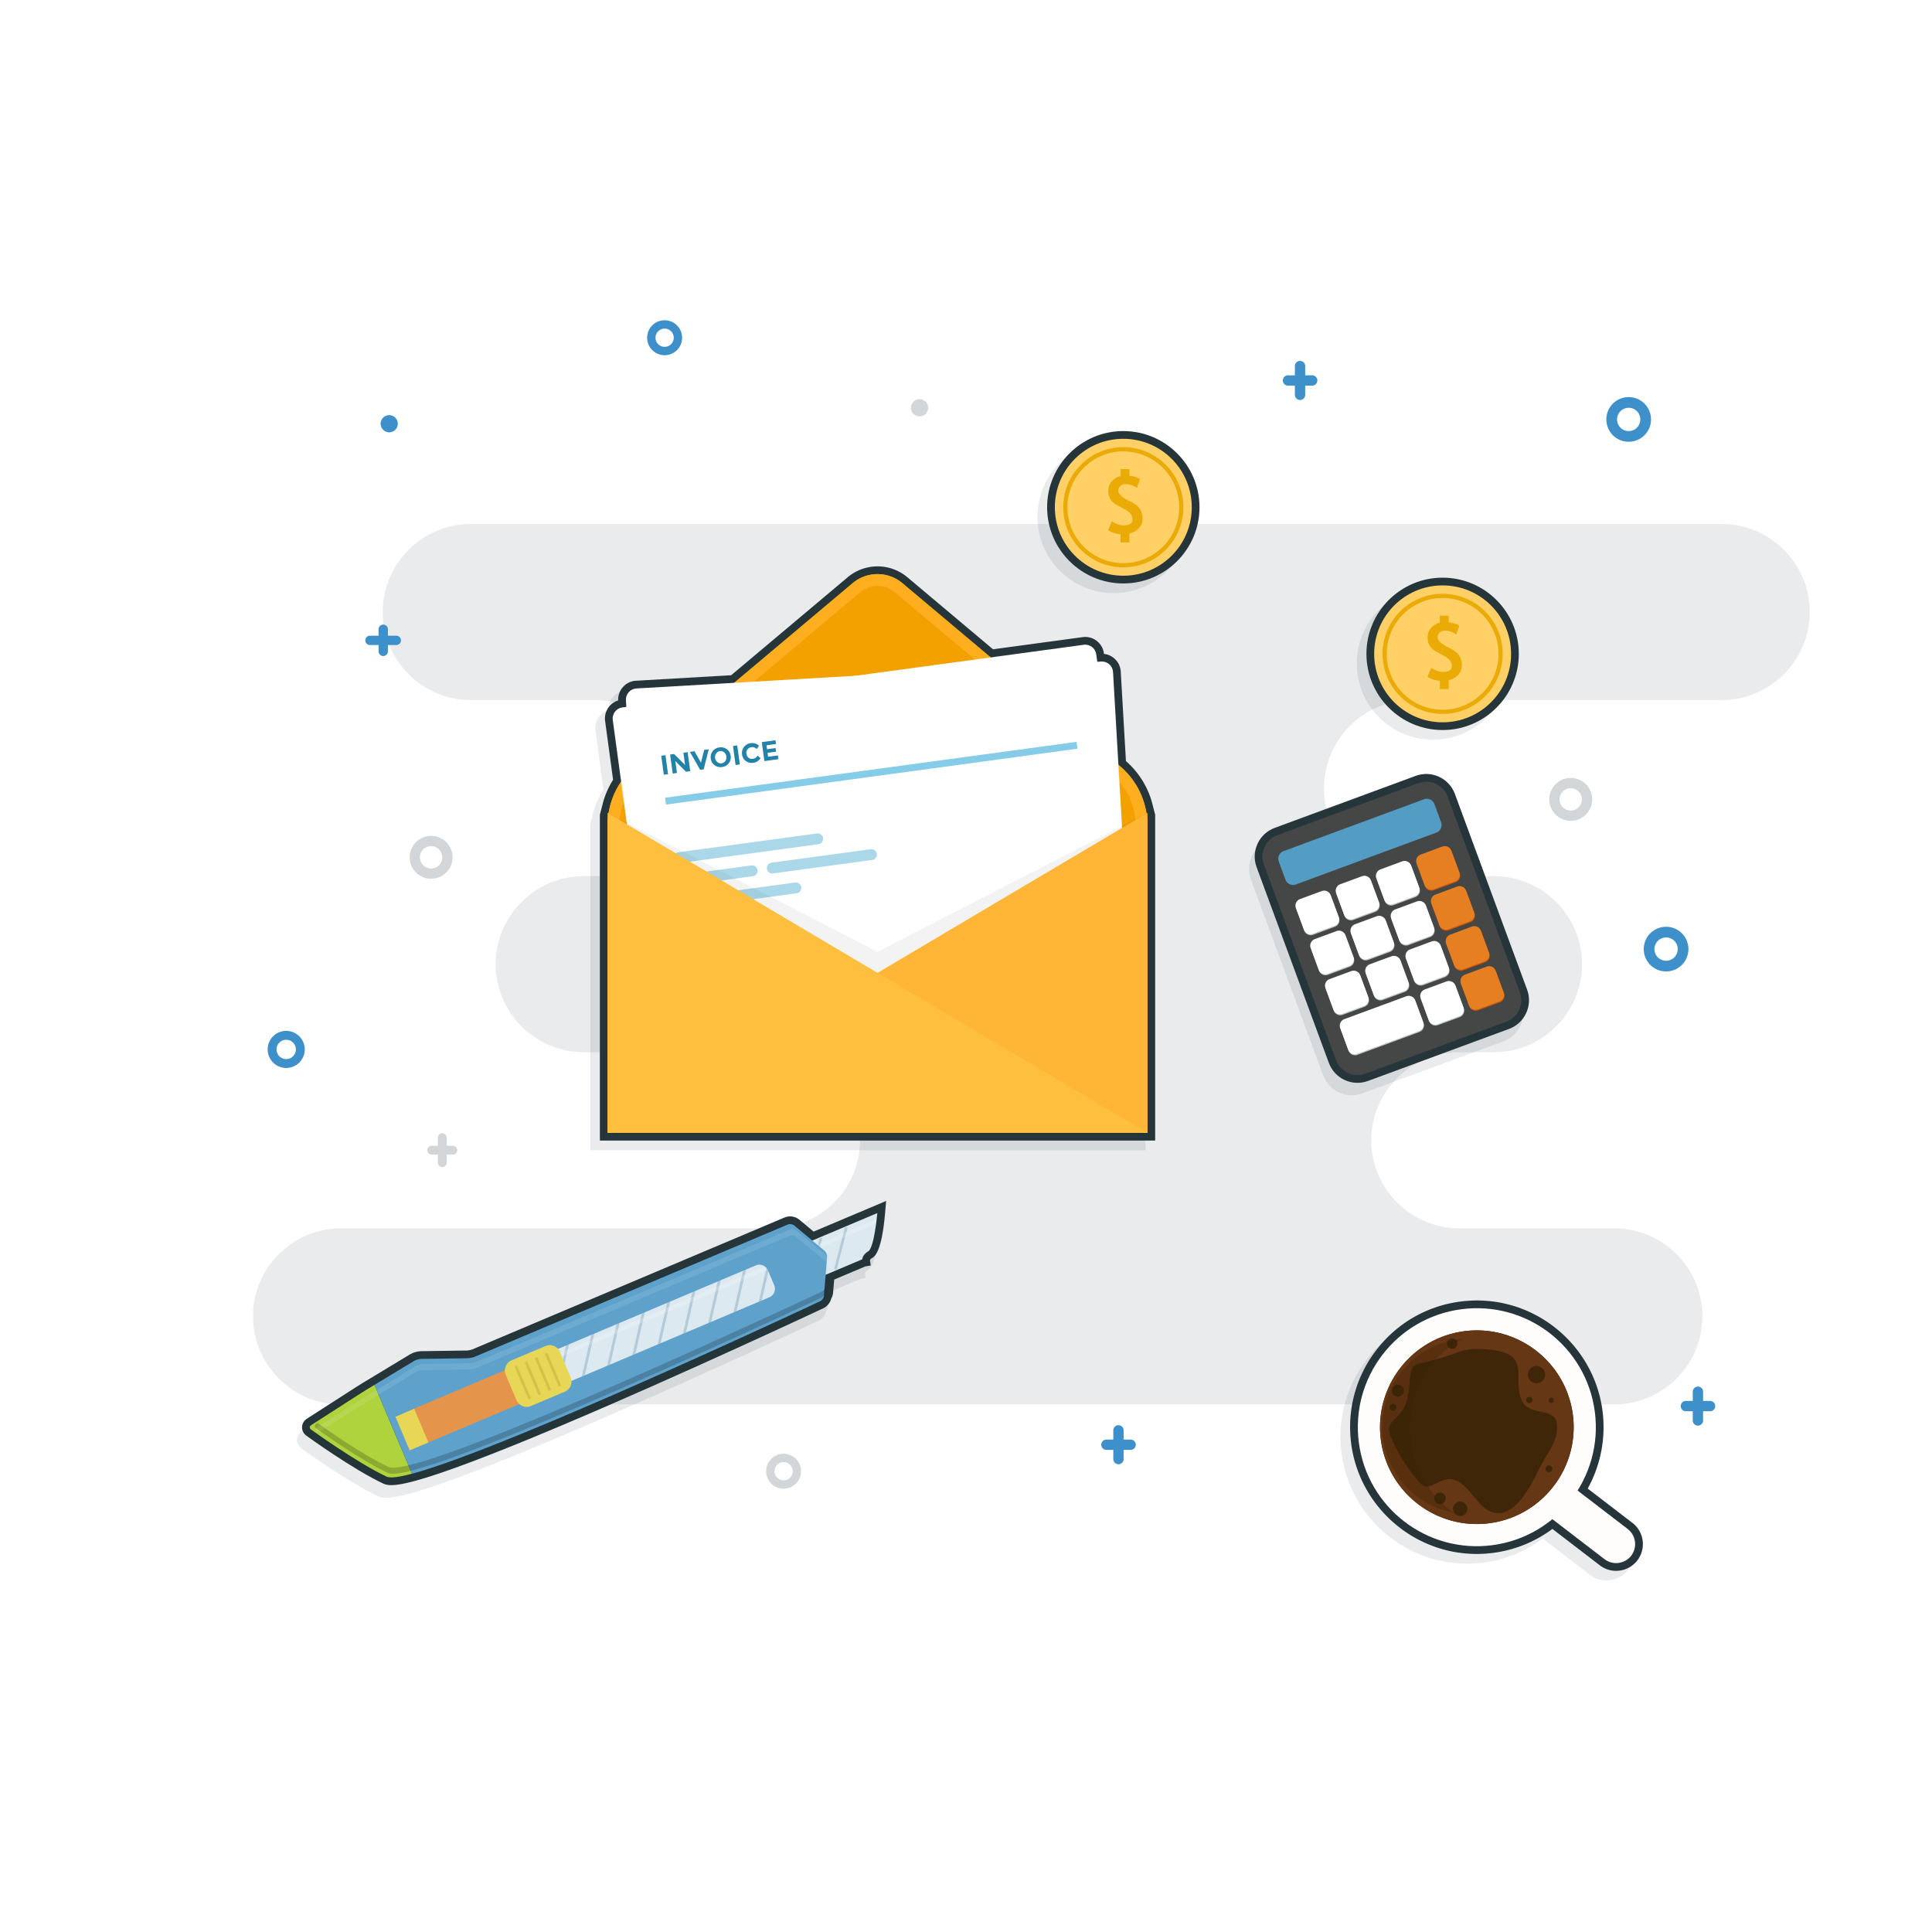 <svg xmlns="http://www.w3.org/2000/svg" class="graphics graphics-1" viewBox="0 0 1333.333 1333.333" height="1333.333" width="1333.333"><defs><clipPath id="graphics_2_a" clipPathUnits="userSpaceOnUse"><path d="M0 1000h1000V0H0z"/></clipPath><clipPath id="graphics_2_b" clipPathUnits="userSpaceOnUse"><path d="M130.961 728.973h805.994V273.152H130.961z"/></clipPath><clipPath id="graphics_2_c" clipPathUnits="userSpaceOnUse"><path d="M0 1000h1000V0H0z"/></clipPath><clipPath id="graphics_2_d" clipPathUnits="userSpaceOnUse"><path d="M802.1 597.49h22.205v-22.207H802.1z"/></clipPath><clipPath id="graphics_2_e" clipPathUnits="userSpaceOnUse"><path d="M212.1 567.49h22.206v-22.207H212.1z"/></clipPath><clipPath id="graphics_2_f" clipPathUnits="userSpaceOnUse"><path d="M471.651 793.566h8.881v-8.881h-8.881z"/></clipPath><clipPath id="graphics_2_g" clipPathUnits="userSpaceOnUse"><path d="M809.144 257.055h16.963v-16.962h-16.963z"/></clipPath><clipPath id="graphics_2_h" clipPathUnits="userSpaceOnUse"><path d="M221.253 413.505h15.478v-17.503h-15.478z"/></clipPath><clipPath id="graphics_2_i" clipPathUnits="userSpaceOnUse"><path d="M396.646 247.608h18.088v-18.089h-18.088z"/></clipPath><clipPath id="graphics_2_j" clipPathUnits="userSpaceOnUse"><path d="M0 1000h1000V0H0z"/></clipPath><clipPath id="graphics_2_k" clipPathUnits="userSpaceOnUse"><path d="M693.987 321.954h151.569V181.99H693.987z"/></clipPath><clipPath id="graphics_2_l" clipPathUnits="userSpaceOnUse"><path d="M715.677 307.066h41.331v-89.999h-41.331z"/></clipPath><clipPath id="graphics_2_m" clipPathUnits="userSpaceOnUse"><path d="M305.574 702.027h287.488V404.754H305.574z"/></clipPath><clipPath id="graphics_2_n" clipPathUnits="userSpaceOnUse"><path d="M646.663 593.109h142.016V433.204H646.663z"/></clipPath><clipPath id="graphics_2_o" clipPathUnits="userSpaceOnUse"><path d="M314.574 579.412h279.489v-82.829H314.574z"/></clipPath><clipPath id="graphics_2_p" clipPathUnits="userSpaceOnUse"><path d="M153.713 371.929h302.402V224.791H153.713z"/></clipPath><clipPath id="graphics_2_q" clipPathUnits="userSpaceOnUse"><path d="M288.709 369.095H453.89v-71.772H288.709z"/></clipPath><clipPath id="graphics_2_r" clipPathUnits="userSpaceOnUse"><path d="M162.926 351.686H428.98V237.215H162.926z"/></clipPath><clipPath id="graphics_2_s" clipPathUnits="userSpaceOnUse"><path d="M163.446 363.871h265.891V258.576H163.446z"/></clipPath><clipPath id="graphics_2_t" clipPathUnits="userSpaceOnUse"><path d="M537.121 772.072h78.888v-78.887h-78.888z"/></clipPath><clipPath id="graphics_2_u" clipPathUnits="userSpaceOnUse"><path d="M702.44 696.174h78.887v-78.888H702.44z"/></clipPath></defs><path d="M0 1333.333h1333.333V0H0z" fill="#fff"/><g clip-path="url(#graphics_2_a)" transform="matrix(1.333 0 0 -1.333 0 1333.333)"><g clip-path="url(#graphics_2_b)" opacity=".1"><path d="M891.373 728.973H243.73c-25.07 0-45.582-20.512-45.582-45.582s20.512-45.582 45.582-45.582h64.64c25.071 0 45.582-20.512 45.582-45.582s-20.511-45.582-45.582-45.582h-6.172c-25.071 0-45.582-20.512-45.582-45.582s20.511-45.583 45.582-45.583h97.487c25.07 0 45.582-20.512 45.582-45.582 0-25.069-20.511-45.58-45.58-45.582H176.543c-25.07 0-45.582-20.512-45.582-45.582s20.512-45.582 45.582-45.582h659.264c25.07 0 45.582 20.512 45.582 45.582s-20.512 45.582-45.582 45.582h-80.313c-25.069.002-45.579 20.513-45.579 45.582 0 25.07 20.512 45.582 45.582 45.582h17.982c25.07 0 45.582 20.512 45.582 45.582v.001c0 25.07-20.512 45.582-45.582 45.582h-42.433c-25.07 0-45.582 20.512-45.582 45.582s20.512 45.582 45.582 45.582h160.327c25.07 0 45.582 20.512 45.582 45.582s-20.512 45.582-45.582 45.582" fill="#20313f"/></g></g><g clip-path="url(#graphics_2_c)" transform="matrix(1.333 0 0 -1.333 0 1333.333)"><path d="M148.177 461.94a5.01 5.01 0 0 1-5.005-5.005 5.01 5.01 0 0 1 5.005-5.005 5.01 5.01 0 0 1 5.004 5.005 5.01 5.01 0 0 1-5.004 5.005m0-14.603c-5.292 0-9.598 4.306-9.598 9.598 0 5.292 4.306 9.598 9.598 9.598 5.292 0 9.597-4.306 9.597-9.598 0-5.292-4.305-9.598-9.597-9.598" fill="#3d90c9"/><g clip-path="url(#graphics_2_d)" opacity=".2"><path d="M813.203 592.176a5.796 5.796 0 0 1-5.79-5.79 5.796 5.796 0 0 1 5.79-5.789 5.795 5.795 0 0 1 5.788 5.79 5.796 5.796 0 0 1-5.788 5.79m0-16.894c-6.122 0-11.103 4.982-11.103 11.103 0 6.122 4.981 11.104 11.103 11.104s11.102-4.982 11.102-11.104c0-6.12-4.98-11.103-11.102-11.103" fill="#20313f"/></g><g clip-path="url(#graphics_2_e)" opacity=".2"><path d="M223.203 562.176a5.796 5.796 0 0 1-5.79-5.79 5.796 5.796 0 0 1 5.79-5.789 5.795 5.795 0 0 1 5.788 5.79 5.796 5.796 0 0 1-5.788 5.79m0-16.894c-6.122 0-11.103 4.982-11.103 11.103 0 6.122 4.981 11.104 11.103 11.104s11.102-4.982 11.102-11.104c0-6.12-4.98-11.103-11.102-11.103" fill="#20313f"/></g><path d="M847.482 787.362a6.037 6.037 0 0 1-8.528 0 6.037 6.037 0 0 1 0-8.528 6.037 6.037 0 0 1 8.527 0 6.037 6.037 0 0 1 0 8.528m-12.44-12.441c-4.508 4.509-4.508 11.846 0 16.354 4.509 4.509 11.846 4.509 16.354 0 4.509-4.508 4.508-11.845-.001-16.353-4.508-4.508-11.844-4.51-16.353-.001M866.845 513.137a6.037 6.037 0 0 1-8.528 0 6.037 6.037 0 0 1 0-8.528 6.037 6.037 0 0 1 8.527.001 6.037 6.037 0 0 1 0 8.527m-12.44-12.44c-4.508 4.508-4.508 11.845 0 16.353 4.509 4.51 11.846 4.51 16.354 0 4.509-4.508 4.508-11.845-.001-16.353-4.508-4.508-11.844-4.509-16.353 0M205.225 671.134h-4.39v3.324a2.417 2.417 0 1 1-4.836 0v-3.324h-4.392a2.418 2.418 0 1 1 0-4.835H196v-3.324a2.418 2.418 0 0 1 4.835 0v3.324h4.391a2.418 2.418 0 0 1 0 4.835M344.101 830.111a4.724 4.724 0 0 1-4.719-4.719 4.724 4.724 0 0 1 4.719-4.718 4.723 4.723 0 0 1 4.717 4.718 4.723 4.723 0 0 1-4.717 4.72m0-13.769c-4.989 0-9.049 4.06-9.049 9.05 0 4.99 4.06 9.05 9.049 9.05s9.048-4.06 9.048-9.05c0-4.99-4.059-9.05-9.048-9.05M205.95 780.875a4.44 4.44 0 1 0-8.881 0 4.44 4.44 0 0 0 8.88 0" fill="#3d90c9"/><g clip-path="url(#graphics_2_f)" opacity=".2"><path d="M480.532 789.125a4.44 4.44 0 1 0-8.88.001 4.44 4.44 0 0 0 8.88 0" fill="#20313f"/></g><path d="M881.734 264.755v4.848h3.67a2.669 2.669 0 0 1 0 5.337h-3.67v4.849a2.67 2.67 0 0 1-5.338 0v-4.85h-3.67a2.67 2.67 0 0 1 0-5.336h3.67v-4.848a2.67 2.67 0 0 1 5.338 0M581.734 244.755v4.848h3.67a2.669 2.669 0 0 1 0 5.337h-3.67v4.849a2.67 2.67 0 0 1-5.338 0v-4.85h-3.67a2.67 2.67 0 0 1 0-5.336h3.67v-4.848a2.67 2.67 0 0 1 5.338 0" fill="#3d90c9"/><g clip-path="url(#graphics_2_g)" opacity=".2"><path d="M822.048 248.574a4.428 4.428 0 0 1-4.423 4.423 4.428 4.428 0 0 1-4.422-4.423 4.427 4.427 0 0 1 4.422-4.422 4.428 4.428 0 0 1 4.423 4.422m-12.904 0c0 4.676 3.805 8.482 8.481 8.482 4.677 0 8.482-3.806 8.482-8.482 0-4.676-3.805-8.481-8.482-8.481-4.676 0-8.48 3.805-8.48 8.48" fill="#20313f"/></g><g><g clip-path="url(#graphics_2_h)" opacity=".2"><path d="M226.699 411.212v-4.165h-3.153a2.293 2.293 0 0 1 0-4.586h3.153v-4.166a2.293 2.293 0 0 1 4.586 0v4.166h3.153a2.293 2.293 0 0 1 0 4.586h-3.153v4.165a2.293 2.293 0 0 1-4.586 0" fill="#20313f"/></g></g><g><g clip-path="url(#graphics_2_i)" opacity=".2"><path d="M402.353 235.227a4.723 4.723 0 0 1 6.673 0 4.723 4.723 0 0 1 0 6.673 4.723 4.723 0 0 1-6.672 0 4.723 4.723 0 0 1 0-6.673m9.734 9.735c3.528-3.528 3.528-9.269 0-12.797-3.528-3.528-9.269-3.528-12.797 0-3.528 3.528-3.527 9.268.001 12.796 3.527 3.528 9.268 3.53 12.796.001" fill="#20313f"/></g></g><g><path d="M675.734 795.755v4.848h3.67a2.669 2.669 0 0 1 0 5.337h-3.67v4.849a2.67 2.67 0 0 1-5.338 0v-4.85h-3.67a2.67 2.67 0 0 1 0-5.336h3.67v-4.848a2.67 2.67 0 0 1 5.338 0" fill="#3d90c9"/></g></g><g clip-path="url(#graphics_2_j)" transform="matrix(1.333 0 0 -1.333 0 1333.333)"><g clip-path="url(#graphics_2_k)" opacity=".1"><path d="M831.69 181.99c-3.073 0-5.983.985-8.415 2.852l-24.552 18.838a65.432 65.432 0 0 0-30.557-12.38 66.472 66.472 0 0 0-8.641-.57c-32.754 0-60.684 24.528-64.966 57.05-2.287 17.374 2.328 34.599 12.996 48.5 10.668 13.903 26.11 22.819 43.484 25.106a66.45 66.45 0 0 0 8.64.569c32.755 0 60.685-24.526 64.967-57.048a65.725 65.725 0 0 0-7.644-40.33l23.139-17.755c6.06-4.65 7.207-13.363 2.558-19.424-2.638-3.436-6.651-5.408-11.008-5.408z" fill="#20313f"/></g><path d="M836.69 186.99c-3.073 0-5.983.985-8.415 2.852l-24.552 18.838a65.432 65.432 0 0 0-30.557-12.38 66.472 66.472 0 0 0-8.641-.57c-32.754 0-60.684 24.528-64.966 57.05-2.287 17.374 2.328 34.599 12.996 48.5 10.668 13.903 26.11 22.819 43.484 25.106a66.45 66.45 0 0 0 8.64.569c32.755 0 60.685-24.526 64.967-57.048a65.725 65.725 0 0 0-7.644-40.33l23.139-17.755c6.06-4.65 7.207-13.363 2.558-19.424-2.638-3.436-6.651-5.408-11.008-5.408z" fill="#25353a"/><path d="M825.68 269.384c4.44-33.732-19.304-64.678-53.036-69.118-33.733-4.441-64.678 19.304-69.12 53.036-4.44 33.732 19.305 64.677 53.038 69.118 33.732 4.44 64.677-19.304 69.118-53.036" fill="#fffdfc"/><path d="M830.71 193.015l-26.981 20.704c-4.3 3.298-5.117 9.515-1.818 13.814 3.298 4.299 9.515 5.117 13.814 1.818l26.98-20.703c4.3-3.3 5.119-9.515 1.82-13.814-3.3-4.3-9.515-5.118-13.814-1.82" fill="#fffdfc"/><path d="M771.146 211.64c-27.406-3.608-52.638 15.753-56.246 43.16-3.608 27.405 15.753 52.637 43.159 56.245 27.406 3.608 52.638-15.753 56.246-43.159 3.608-27.406-15.753-52.638-43.16-56.246" fill="#3f2608"/><path d="M797.3 240.533c-4.644-9.202-11.394-23.18-21.15-23.647-9.757-.466-13.007 11.787-21.388 16.411-8.38 4.623-13.893-6.329-19.057-1.282-5.165 5.047-13.37 17.5-16.03 25.438-2.66 7.94 5.953 7.597 8.704 17.777 2.751 10.18-.587 18.108 7.652 19.416 5.55.88 14.172 3.82 19.208 5.645a26.523 26.523 0 0 0 9.412 1.604c5.836-.083 14.813-.815 18.466-4.323 5.62-5.396.882-14.61 4.918-22.67 4.036-8.059 17.284-3.042 18.047-11.94.762-8.9-4.138-13.227-8.782-22.429m4.891-2.526a1.8 1.8 0 1 0-.47 3.569 1.8 1.8 0 0 0 .47-3.569m-45.706-22.556a3.712 3.712 0 1 0-.97 7.36 3.712 3.712 0 0 0 .97-7.36m-10.568 6.096a3.004 3.004 0 1 0-.783 5.957 3.004 3.004 0 0 0 .783-5.957m-24.967 51.887a1.774 1.774 0 1 0 .464-3.518 1.774 1.774 0 0 0-.464 3.518m2.374 9.835a3.08 3.08 0 1 0 .804-6.106 3.08 3.08 0 0 0-.804 6.106m28.177 24.035a2.698 2.698 0 1 0 .704-5.352 2.699 2.699 0 1 0-.704 5.352m40.074-30.248a1.652 1.652 0 1 0 .43-3.276 1.652 1.652 0 0 0-.43 3.276m3.32 15.931a4.462 4.462 0 1 0 1.163-8.848 4.462 4.462 0 0 0-1.164 8.848m8.03-16.398a1.36 1.36 0 1 0 .356-2.696 1.36 1.36 0 0 0-.356 2.696m-44.866 34.456c-27.405-3.608-46.766-28.84-43.158-56.246 3.608-27.406 28.84-46.767 56.245-43.159 27.406 3.608 46.768 28.84 43.16 56.246-3.609 27.406-28.84 46.767-56.247 43.16" fill="#663714"/><g clip-path="url(#graphics_2_l)" opacity=".3"><path d="M734.35 282.07c4.804 10.991 12.903 19.533 22.658 24.996-15.957-1.499-30.663-11.38-37.523-27.078-10.05-22.994.482-49.878 23.476-59.927a45.435 45.435 0 0 1 9.702-2.995c-20.372 14.44-28.606 41.451-18.313 65.003" fill="#351d03"/></g><g clip-path="url(#graphics_2_m)" opacity=".1"><path d="M449.318 687.919a9.91 9.91 0 0 1-6.369-2.322l-45.858-38.57 40.436 2.343 52.722 7.158-34.562 29.069a9.91 9.91 0 0 1-6.369 2.322M305.573 404.754v168.68l1.8 6.933a44.52 44.52 0 0 0 5.04 11.168l-4.133 30.44c-.649 4.788 2.308 9.249 6.78 10.633a9.687 9.687 0 0 0 2.464 6.943 9.692 9.692 0 0 0 6.717 3.257l49.311 2.856 60.316 50.73a24.041 24.041 0 0 0 15.45 5.633c5.644 0 11.13-2.001 15.45-5.633l44.352-37.303 46.421 6.302c.433.059.875.089 1.311.089 4.86 0 9.017-3.63 9.67-8.444l.044-.33c4.675-.51 8.396-4.34 8.673-9.135l2.686-46.36a44.123 44.123 0 0 0 13.342-20.843l1.795-6.936v-168.68z" fill="#20313f"/></g><path d="M454.318 692.919a9.91 9.91 0 0 1-6.369-2.322l-45.858-38.57 40.436 2.343 52.722 7.158-34.562 29.069a9.91 9.91 0 0 1-6.369 2.322M310.573 409.754v168.68l1.8 6.933a44.52 44.52 0 0 0 5.04 11.168l-4.133 30.44c-.649 4.788 2.308 9.249 6.78 10.633a9.687 9.687 0 0 0 2.464 6.943 9.692 9.692 0 0 0 6.717 3.257l49.311 2.856 60.316 50.73a24.041 24.041 0 0 0 15.45 5.633c5.644 0 11.13-2.001 15.45-5.633l44.352-37.303 46.421 6.302c.433.059.875.089 1.311.089 4.86 0 9.017-3.63 9.67-8.444l.044-.33c4.675-.51 8.396-4.34 8.673-9.135l2.686-46.36a44.123 44.123 0 0 0 13.342-20.843l1.795-6.936v-168.68z" fill="#25353a"/><g clip-path="url(#graphics_2_n)" opacity=".1"><path d="M705.334 434.182c-8.173-3.017-17.277 1.18-20.295 9.354l-37.4 101.358c-3.005 8.14 1.164 17.234 9.293 20.272l73.076 26.965c8.173 3.016 17.277-1.18 20.294-9.353l37.401-101.359c3.005-8.14-1.164-17.234-9.29-20.27-.002-.002-73.079-26.967-73.079-26.967" fill="#20313f"/></g><path d="M441.443 698.333L328.88 603.66a40.15 40.15 0 0 1-14.306-30.726v-159.18h279.49v159.18a40.15 40.15 0 0 1-14.307 30.726l-112.564 94.672c-7.442 6.259-18.308 6.259-25.75 0" fill="#f2a100"/><path d="M587.955 419.863H320.682v153.072a33.964 33.964 0 0 0 12.13 26.05l112.563 94.673a13.916 13.916 0 0 0 8.944 3.262c3.267 0 6.443-1.16 8.943-3.261l112.563-94.673a33.964 33.964 0 0 0 12.13-26.051zm-8.198 183.798l-112.563 94.672c-7.443 6.259-18.308 6.259-25.751 0L328.88 603.66a40.15 40.15 0 0 1-14.306-30.726v-159.18h279.489v159.18a40.15 40.15 0 0 1-14.306 30.726" fill="#ffae1f"/><path d="M579.126 503.08l-240.693-13.944c-3.162-.183-5.898 2.253-6.08 5.415l-8.295 143.183c-.183 3.161 2.253 5.897 5.414 6.08l240.694 13.943c3.161.183 5.897-2.254 6.08-5.415l8.294-143.183c.184-3.16-2.253-5.897-5.414-6.08" fill="#fff"/><path d="M581.925 512.901L343.02 480.464c-3.138-.426-6.053 1.792-6.48 4.93l-19.295 142.12c-.426 3.137 1.792 6.052 4.93 6.478L561.08 666.43c3.137.426 6.053-1.793 6.479-4.93l19.296-142.12c.426-3.137-1.792-6.053-4.93-6.479" fill="#fff"/><path d="M557.842 612.62l-213.034-28.924-.482 3.55L557.36 616.17z" fill="#85cce8"/><path d="M342.337 608.972l2.193.298 1.335-9.828-2.195-.298zM353.823 610.532l2.193.298 1.335-9.828-2.194-.298-5.518 5.523.837-6.16-2.194-.297-1.334 9.828 2.052.279 5.682-5.672zM362.912 605.394l1.653 6.596 2.376.323-2.616-10.364-1.856-.252-5.285 9.29 2.376.324zM376.065 608.604c-.119.876-.502 1.586-1.148 2.128-.646.543-1.38.758-2.2.647-.82-.112-1.469-.515-1.948-1.21-.478-.695-.658-1.48-.539-2.357.12-.877.501-1.584 1.147-2.12.646-.539 1.38-.752 2.2-.64.82.111 1.47.512 1.948 1.202.48.69.66 1.474.54 2.35m1.236-3.512c-.862-1.105-2.019-1.756-3.472-1.954-1.453-.197-2.742.122-3.868.957-1.125.836-1.785 1.975-1.98 3.418-.197 1.444.135 2.718.997 3.823s2.02 1.757 3.473 1.954c1.452.197 2.741-.122 3.867-.957 1.125-.836 1.786-1.975 1.982-3.418.196-1.444-.137-2.718-.999-3.823M379.497 614.018l2.193.298 1.335-9.828-2.194-.298zM389.693 607.369c1.078.146 1.901.692 2.469 1.638l1.603-1.257c-.945-1.407-2.174-2.214-3.688-2.42-1.514-.205-2.825.104-3.935.927-1.109.823-1.762 1.963-1.96 3.42-.198 1.458.136 2.742 1.001 3.853.866 1.11 2.021 1.763 3.465 1.959 1.612.219 3.045-.212 4.299-1.292l-1.154-1.732c-.811.768-1.731 1.083-2.762.943-.825-.112-1.494-.477-2.007-1.096-.512-.62-.707-1.385-.583-2.3.124-.913.5-1.61 1.129-2.086a2.758 2.758 0 0 1 2.123-.557M401.487 617.003l.265-1.954-4.893-.665.275-2.024 4.401.597.254-1.87-4.4-.597.276-2.039 5.047.685.264-1.94-7.24-.983-1.335 9.828z" fill="#2282a8"/><path d="M423.714 563.171l-71.956-9.77a2.811 2.811 0 0 0-.757 5.57l71.957 9.77a2.81 2.81 0 0 0 .756-5.57M412.424 537.772l-57.484-7.805a2.81 2.81 0 0 0-.757 5.57l57.485 7.805a2.81 2.81 0 0 0 .756-5.57M389.785 546.631l-36.437-4.947a2.81 2.81 0 0 0-.756 5.57l36.437 4.947a2.81 2.81 0 0 0 .756-5.57M451.538 555.016l-51.322-6.968a2.81 2.81 0 1 0-.756 5.57l51.322 6.968a2.81 2.81 0 0 0 .756-5.57" fill="#aad8e8"/><path d="M594.063 579.412l-279.49-165.657h279.49z" fill="#ffb636"/><path d="M314.574 579.412l279.489-165.657h-279.49z" fill="#ffbf3e"/><g clip-path="url(#graphics_2_o)" opacity=".05"><path d="M594.063 579.412l-139.745-71.945-139.744 71.945 139.744-82.83z"/></g><path d="M708.268 440.616c-8.173-3.017-17.277 1.18-20.295 9.354l-37.401 101.358c-3.004 8.14 1.165 17.234 9.294 20.272l73.076 26.965c8.173 3.016 17.277-1.18 20.294-9.354l37.4-101.358c3.006-8.14-1.163-17.234-9.29-20.27-.001-.002-73.078-26.967-73.078-26.967" fill="#25353a"/><path d="M779.898 471.311l-73.015-26.943c-6.09-2.247-12.911.897-15.158 6.987l-37.4 101.358c-2.247 6.09.896 12.91 6.986 15.157l73.015 26.943c6.09 2.247 12.91-.897 15.157-6.987l37.4-101.358c2.248-6.089-.895-12.91-6.985-15.157" fill="#454747"/><path d="M743.616 569.174l-72.715-26.832a4.203 4.203 0 0 0-5.382 2.481l-3.47 9.404a4.202 4.202 0 0 0 2.481 5.382l72.715 26.832a4.203 4.203 0 0 0 5.382-2.481l3.47-9.404a4.203 4.203 0 0 0-2.48-5.382" fill="#539cc4"/><path d="M691.141 520.439l-11.279-4.162a3.586 3.586 0 0 0-4.59 2.116l-4.163 11.279a3.585 3.585 0 0 0 2.116 4.59l11.28 4.163a3.584 3.584 0 0 0 4.59-2.116l4.162-11.28a3.585 3.585 0 0 0-2.116-4.59M711.968 528.124l-11.28-4.162a3.586 3.586 0 0 0-4.59 2.116l-4.162 11.279a3.585 3.585 0 0 0 2.116 4.59l11.279 4.162a3.584 3.584 0 0 0 4.59-2.116l4.163-11.279a3.585 3.585 0 0 0-2.116-4.59M732.794 535.808l-11.28-4.162a3.585 3.585 0 0 0-4.59 2.116l-4.162 11.28a3.585 3.585 0 0 0 2.116 4.59l11.279 4.162a3.585 3.585 0 0 0 4.59-2.116l4.163-11.279a3.585 3.585 0 0 0-2.116-4.59" fill="#bdc3c7"/><path d="M753.62 543.493l-11.28-4.162a3.586 3.586 0 0 0-4.59 2.116l-4.162 11.28a3.585 3.585 0 0 0 2.116 4.59l11.279 4.162a3.584 3.584 0 0 0 4.59-2.116l4.163-11.279a3.585 3.585 0 0 0-2.116-4.59" fill="#d35400"/><path d="M698.787 499.719l-11.279-4.162a3.586 3.586 0 0 0-4.59 2.116l-4.163 11.279a3.585 3.585 0 0 0 2.116 4.59l11.28 4.163a3.584 3.584 0 0 0 4.59-2.116l4.162-11.28a3.585 3.585 0 0 0-2.116-4.59M719.613 507.403l-11.279-4.162a3.586 3.586 0 0 0-4.59 2.116l-4.163 11.28a3.585 3.585 0 0 0 2.116 4.59l11.28 4.162a3.584 3.584 0 0 0 4.59-2.116l4.162-11.279a3.585 3.585 0 0 0-2.116-4.59M740.44 515.088l-11.28-4.162a3.586 3.586 0 0 0-4.59 2.116l-4.163 11.28a3.585 3.585 0 0 0 2.116 4.59l11.28 4.162a3.584 3.584 0 0 0 4.59-2.116l4.162-11.279a3.585 3.585 0 0 0-2.116-4.59" fill="#bdc3c7"/><path d="M761.265 522.773l-11.279-4.162a3.585 3.585 0 0 0-4.59 2.116l-4.162 11.28a3.585 3.585 0 0 0 2.115 4.59l11.28 4.162a3.585 3.585 0 0 0 4.59-2.116l4.162-11.279a3.585 3.585 0 0 0-2.116-4.59" fill="#d35400"/><path d="M706.433 478.999l-11.28-4.162a3.586 3.586 0 0 0-4.59 2.116l-4.162 11.279a3.585 3.585 0 0 0 2.116 4.59l11.279 4.163a3.584 3.584 0 0 0 4.59-2.116l4.163-11.28a3.585 3.585 0 0 0-2.116-4.59M727.259 486.683l-11.279-4.162a3.586 3.586 0 0 0-4.591 2.116l-4.162 11.28a3.585 3.585 0 0 0 2.116 4.59l11.279 4.162a3.584 3.584 0 0 0 4.591-2.116l4.162-11.279a3.585 3.585 0 0 0-2.116-4.59M748.085 494.368l-11.279-4.162a3.586 3.586 0 0 0-4.59 2.116l-4.163 11.28a3.585 3.585 0 0 0 2.116 4.59l11.28 4.162a3.584 3.584 0 0 0 4.59-2.116l4.162-11.279a3.585 3.585 0 0 0-2.116-4.59" fill="#bdc3c7"/><path d="M768.911 502.053l-11.279-4.162a3.586 3.586 0 0 0-4.59 2.116l-4.163 11.279a3.585 3.585 0 0 0 2.116 4.591l11.28 4.162a3.584 3.584 0 0 0 4.59-2.116l4.162-11.279a3.585 3.585 0 0 0-2.116-4.591" fill="#d35400"/><path d="M755.73 473.648l-11.278-4.162a3.586 3.586 0 0 0-4.591 2.116l-4.162 11.28a3.585 3.585 0 0 0 2.116 4.59l11.279 4.162a3.584 3.584 0 0 0 4.59-2.116l4.163-11.279a3.585 3.585 0 0 0-2.116-4.59" fill="#bdc3c7"/><path d="M776.557 481.333l-11.28-4.162a3.586 3.586 0 0 0-4.59 2.116l-4.162 11.279a3.585 3.585 0 0 0 2.116 4.59l11.279 4.163a3.584 3.584 0 0 0 4.59-2.116l4.163-11.28a3.585 3.585 0 0 0-2.116-4.59" fill="#d35400"/><path d="M753.434 543.997l-11.279-4.162a3.585 3.585 0 0 0-4.591 2.116l-4.162 11.279a3.585 3.585 0 0 0 2.116 4.59l11.279 4.163a3.585 3.585 0 0 0 4.591-2.116l4.162-11.28a3.585 3.585 0 0 0-2.116-4.59M761.08 523.277l-11.28-4.162a3.585 3.585 0 0 0-4.59 2.116l-4.162 11.279a3.585 3.585 0 0 0 2.116 4.59l11.279 4.163a3.584 3.584 0 0 0 4.59-2.116l4.163-11.28a3.585 3.585 0 0 0-2.116-4.59M768.725 502.557l-11.279-4.162a3.586 3.586 0 0 0-4.59 2.116l-4.163 11.279a3.585 3.585 0 0 0 2.116 4.59l11.28 4.163a3.584 3.584 0 0 0 4.59-2.116l4.162-11.28a3.585 3.585 0 0 0-2.116-4.59M776.371 481.837l-11.279-4.162a3.586 3.586 0 0 0-4.591 2.116l-4.162 11.279a3.585 3.585 0 0 0 2.116 4.59l11.279 4.162a3.584 3.584 0 0 0 4.591-2.116l4.162-11.279a3.585 3.585 0 0 0-2.116-4.59" fill="#e67e22"/><path d="M728.268 483.95l-5.078-1.874-6.201-2.289-9.547-3.523-3.89-1.435-7.39-2.727a3.585 3.585 0 0 1-2.115-4.59l4.162-11.28a3.586 3.586 0 0 1 4.59-2.116l7.39 2.727 3.89 1.435 9.547 3.523 6.2 2.288 5.079 1.874a3.585 3.585 0 0 1 2.116 4.591l-4.162 11.28a3.585 3.585 0 0 1-4.591 2.116" fill="#bdc3c7"/><path d="M690.956 520.942l-11.28-4.162a3.586 3.586 0 0 0-4.59 2.116l-4.162 11.28a3.585 3.585 0 0 0 2.116 4.59l11.279 4.162a3.584 3.584 0 0 0 4.59-2.116l4.163-11.279a3.585 3.585 0 0 0-2.116-4.59M711.782 528.627l-11.28-4.162a3.586 3.586 0 0 0-4.59 2.116l-4.162 11.28a3.585 3.585 0 0 0 2.116 4.59l11.279 4.162a3.584 3.584 0 0 0 4.59-2.116l4.163-11.279a3.585 3.585 0 0 0-2.116-4.59M732.608 536.312l-11.28-4.162a3.586 3.586 0 0 0-4.59 2.116l-4.162 11.279a3.585 3.585 0 0 0 2.116 4.591l11.279 4.162a3.584 3.584 0 0 0 4.59-2.116l4.163-11.279a3.585 3.585 0 0 0-2.116-4.591M698.601 500.222l-11.279-4.162a3.586 3.586 0 0 0-4.59 2.116l-4.163 11.28a3.585 3.585 0 0 0 2.116 4.59l11.28 4.162a3.584 3.584 0 0 0 4.59-2.116l4.162-11.279a3.585 3.585 0 0 0-2.116-4.59M719.428 507.907l-11.28-4.162a3.586 3.586 0 0 0-4.59 2.116l-4.162 11.28a3.585 3.585 0 0 0 2.116 4.59l11.279 4.162a3.584 3.584 0 0 0 4.59-2.116l4.162-11.279a3.585 3.585 0 0 0-2.116-4.59M740.254 515.592l-11.28-4.162a3.586 3.586 0 0 0-4.59 2.116l-4.162 11.279a3.585 3.585 0 0 0 2.116 4.59l11.279 4.163a3.584 3.584 0 0 0 4.59-2.116l4.162-11.28a3.585 3.585 0 0 0-2.116-4.59M706.247 479.502l-11.279-4.162a3.586 3.586 0 0 0-4.591 2.116l-4.162 11.28a3.585 3.585 0 0 0 2.116 4.59l11.279 4.162a3.584 3.584 0 0 0 4.591-2.116l4.162-11.279a3.585 3.585 0 0 0-2.116-4.59M727.073 487.187l-11.279-4.162a3.586 3.586 0 0 0-4.59 2.116l-4.163 11.279a3.585 3.585 0 0 0 2.116 4.591l11.28 4.162a3.584 3.584 0 0 0 4.59-2.116l4.162-11.279a3.585 3.585 0 0 0-2.116-4.591M747.9 494.872l-11.28-4.162a3.586 3.586 0 0 0-4.59 2.116l-4.163 11.279a3.585 3.585 0 0 0 2.116 4.59l11.28 4.163a3.584 3.584 0 0 0 4.59-2.116l4.162-11.28a3.585 3.585 0 0 0-2.116-4.59M755.545 474.152l-11.28-4.162a3.586 3.586 0 0 0-4.59 2.116l-4.162 11.279a3.585 3.585 0 0 0 2.116 4.59l11.279 4.163a3.584 3.584 0 0 0 4.59-2.116l4.163-11.28a3.585 3.585 0 0 0-2.116-4.59M728.082 484.453l-5.078-1.874-6.201-2.288-9.547-3.523-3.89-1.435-7.39-2.727a3.585 3.585 0 0 1-2.115-4.59l4.162-11.28a3.586 3.586 0 0 1 4.59-2.116l7.39 2.727 3.89 1.435 9.547 3.523 6.2 2.288 5.079 1.874a3.585 3.585 0 0 1 2.116 4.591l-4.162 11.28a3.585 3.585 0 0 1-4.591 2.115" fill="#fff"/><path d="M291.142 262.403c-36.333-15.349-62.18-25.109-76.824-29.007-10.375-2.761-13.724-2.247-15.797-1.281-15.549 7.249-38.857 24.081-39.842 24.794-1.512 1.094-2.352 2.734-2.304 4.497.05 1.764.978 3.356 2.55 4.366l25.623 16.47c.953.613 2.527 1.594 3.498 2.18l24.231 14.643c.372.225.792.436 1.25.629 1.452.614 3.127.992 4.48 1.012l23.986.349c.583.009 1.814.267 2.351.494l161.931 68.407c2.41 1.017 5.495.558 7.503-1.117l7.452-6.219 37.545 15.861-.575-6.615c-1.746-20.11-5.504-22.253-6.738-22.957-.683-.39-.94-.771-1.034-.968l.37-2.854-2.83-.502-16.085-6.794-.56-6.833c-.08-.995-.412-2.022-.95-2.971-.559-2.159-2.116-4.116-4.067-5.033-.725-.34-73.112-34.337-135.164-60.551" fill="#25353a"/><g clip-path="url(#graphics_2_p)" opacity=".1"><path d="M288.482 255.851c-36.333-15.349-62.18-25.109-76.824-29.007-10.375-2.76-13.724-2.247-15.797-1.28-15.549 7.248-38.857 24.08-39.842 24.793-1.512 1.094-2.352 2.734-2.304 4.497.049 1.764.978 3.356 2.549 4.366l25.624 16.47c.953.613 2.527 1.594 3.498 2.18l24.231 14.643c.372.225.793.436 1.249.63 1.453.613 3.128.991 4.48 1.011l23.987.35c.583.008 1.814.266 2.351.493l161.931 68.407c2.409 1.017 5.495.558 7.503-1.117l7.452-6.219 37.545 15.861-.575-6.615c-1.746-20.11-5.504-22.253-6.738-22.957-.683-.39-.941-.77-1.034-.968l.369-2.854-2.83-.502-16.084-6.794-.56-6.833c-.081-.995-.412-2.022-.951-2.97-.558-2.16-2.115-4.117-4.066-5.034-.725-.34-73.112-34.337-135.164-60.55" fill="#20313f"/></g><path d="M449.48 352.383c3.17 1.808 4.735 19.83 4.735 19.83l-27.107-11.453-9.536-4.028-136.697-57.747 7.4-17.518 136.363 57.605 9.87 4.17 11.903 5.028s.102 2.42 3.07 4.113" fill="#dce9f1"/><path d="M438.139 364.768l-5.664-21.733M425.05 359.24l-5.663-21.733" fill="none" stroke="#b4ccd8" stroke-width="1.375" stroke-miterlimit="10"/><path d="M411.73 354.264l-5.198-22.84M398.641 348.735l-5.197-22.84M385.554 343.206l-5.197-22.84M372.466 337.677l-5.197-22.84M359.378 332.149l-5.197-22.84M346.29 326.62l-5.197-22.84M333.202 321.09l-5.197-22.84M320.115 315.562l-5.197-22.84M307.027 310.033l-5.197-22.84M293.939 304.504l-5.197-22.84" fill="none" stroke="#b4ccd8" stroke-width="1.421" stroke-miterlimit="10"/><g clip-path="url(#graphics_2_q)" opacity=".2"><path d="M453.58 366.617c.12.899.224 1.736.31 2.478l-165.181-69.78.84-1.991z" fill="#fff"/></g><path d="M193.857 283.26l-3.745-2.263c-.943-.57-2.473-1.524-3.401-2.12l-25.623-16.47c-.927-.596-.955-1.612-.063-2.259 0 0 23.805-17.237 39.187-24.408 1.86-.866 6.446-.244 13.077 1.521z" fill="#afd33d"/><path d="M293.417 284.291l-6.983 16.53 104.849 44.293a4.813 4.813 0 0 0 6.307-2.56l3.237-7.663a4.813 4.813 0 0 0-2.561-6.307zm131.186 42.282c.998.47 1.888 1.752 1.978 2.85l1.641 20.016c.09 1.098-.528 2.575-1.375 3.281l-15.631 13.047c-.846.706-2.369.933-3.384.504l-161.931-68.407c-1.015-.429-2.748-.793-3.85-.809l-23.986-.349c-1.102-.016-2.776-.495-3.719-1.065l-20.489-12.38 19.432-46c49.214 13.103 211.314 89.312 211.314 89.312" fill="#5ea2cc"/><g clip-path="url(#graphics_2_r)" opacity=".2"><path d="M425.36 328.435c.996.47 1.886 1.751 1.976 2.85l1.642 20.015c.01.121-.019.258-.026.386l-1.413-17.23c-.09-1.099-.98-2.382-1.977-2.85 0 0-162.1-76.21-211.315-89.313-6.63-1.766-11.217-2.388-13.076-1.52-13.938 6.497-32.994 20.073-36.787 22.79l-.744-.479c-.927-.596-.955-1.613-.063-2.259 0 0 22.008-16.052 37.391-23.223 1.86-.867 6.445-.245 13.076 1.521 49.214 13.103 211.315 89.312 211.315 89.312"/></g><g clip-path="url(#graphics_2_s)" opacity=".1"><path d="M187.614 273.09c.927.595 2.458 1.55 3.401 2.12l3.745 2.262 20.49 12.381c.942.57 2.615 1.05 3.717 1.065l23.987.35c1.102.015 2.834.38 3.85.808l161.93 68.407c1.016.43 2.54.202 3.385-.504l15.631-13.047c.753-.628 1.296-1.856 1.35-2.896l.228 2.785c.09 1.1-.529 2.575-1.375 3.282l-15.63 13.046c-.847.706-2.37.933-3.386.504l-161.93-68.406c-1.016-.429-2.748-.793-3.85-.809l-23.987-.349c-1.102-.016-2.775-.496-3.718-1.066l-20.489-12.38-3.745-2.264c-.943-.57-2.474-1.524-3.4-2.12l-23.657-14.99c-.928-.597-.956-1.613-.063-2.259 0 0 .21-.153.603-.434z" fill="#fff"/></g><path d="M217.552 251.662l46.919 19.82 12.617 5.33c1.013.428.838 3.128-.388 6.029l-2.96 7.007c-1.225 2.902-3.04 4.909-4.051 4.48l-59.537-25.15z" fill="#e5954b"/><path d="M274.876 272.327a5.705 5.705 0 0 0-7.475 3.035l-5.55 13.137a5.705 5.705 0 0 0 3.036 7.475l17.515 7.4a5.705 5.705 0 0 0 7.475-3.036l5.55-13.137a5.706 5.706 0 0 0-3.035-7.475zM212.08 249.35l-7.352 17.408 9.699 4.097 7.353-17.408z" fill="#e8d756"/><path d="M289.282 282.321l-7.187 17.014 1.308.553 7.188-17.014zM284.047 280.11l-7.187 17.014 1.308.553 7.188-17.014zM278.812 277.898l-7.188 17.014 1.309.553 7.188-17.014zM273.577 275.687L266.39 292.7l1.308.553 7.188-17.014z" fill="#d3c248"/><g clip-path="url(#graphics_2_t)" opacity=".1"><path d="M576.565 693.184c-21.75 0-39.444 17.694-39.444 39.443 0 21.75 17.694 39.444 39.444 39.444 21.75 0 39.444-17.694 39.444-39.444 0-21.749-17.694-39.443-39.444-39.443" fill="#20313f"/></g><g><path d="M581.565 698.184c-21.75 0-39.444 17.694-39.444 39.443 0 21.75 17.694 39.444 39.444 39.444 21.75 0 39.444-17.694 39.444-39.444 0-21.749-17.694-39.443-39.444-39.443" fill="#25353a"/></g><g><path d="M617.009 737.628c0-19.575-15.87-35.444-35.444-35.444-19.575 0-35.444 15.869-35.444 35.444 0 19.575 15.869 35.444 35.444 35.444 19.575 0 35.444-15.87 35.444-35.444" fill="#ffd066"/></g><g><path d="M581.565 708.694c-15.954 0-28.934 12.98-28.934 28.934s12.98 28.933 28.934 28.933 28.934-12.979 28.934-28.933-12.98-28.934-28.934-28.934m0 60.037c-17.178 0-31.104-13.925-31.104-31.103 0-17.179 13.926-31.104 31.104-31.104 17.178 0 31.104 13.925 31.104 31.104 0 17.178-13.926 31.103-31.104 31.103" fill="#ebab06"/></g><g><path d="M580.12 723.657c-2.33.16-4.46.857-6.388 2.089l1.929 4.68c2.062-1.446 4.09-2.17 6.086-2.17 3.066 0 4.6 1.058 4.6 3.174 0 1.058-.392 2.052-1.175 2.983-.784.93-2.27 1.945-4.46 3.043s-3.68 2.009-4.47 2.732a7.305 7.305 0 0 0-1.817 2.59c-.421 1.005-.632 2.124-.632 3.356 0 1.82.572 3.428 1.717 4.82 1.145 1.393 2.682 2.324 4.61 2.792v3.636h4.6l-.02-3.434c2.463-.241 4.298-.844 5.504-1.808l-1.587-4.5c-1.835 1.313-3.77 1.969-5.805 1.969-1.205 0-2.14-.325-2.803-.975-.662-.65-.994-1.47-.994-2.46 0-1.687 1.868-3.442 5.604-5.263 1.969-.964 3.388-1.851 4.259-2.661a8.186 8.186 0 0 0 1.988-2.832c.456-1.078.683-2.281.683-3.606 0-1.875-.602-3.512-1.807-4.911-1.206-1.4-2.88-2.36-5.022-2.882v-4.621h-4.6z" fill="#ebab06"/></g><g><g clip-path="url(#graphics_2_u)" opacity=".1"><path d="M741.883 617.286c-21.75 0-39.444 17.694-39.444 39.443 0 21.75 17.694 39.444 39.444 39.444 21.75 0 39.444-17.694 39.444-39.444 0-21.749-17.694-39.443-39.444-39.443" fill="#20313f"/></g></g><g><path d="M746.883 622.286c-21.75 0-39.444 17.694-39.444 39.443 0 21.75 17.694 39.444 39.444 39.444 21.75 0 39.444-17.694 39.444-39.444 0-21.749-17.694-39.443-39.444-39.443" fill="#25353a"/></g><g><path d="M782.327 661.73c0-19.575-15.869-35.444-35.444-35.444-19.575 0-35.444 15.869-35.444 35.444 0 19.575 15.87 35.444 35.444 35.444 19.575 0 35.444-15.87 35.444-35.444" fill="#ffd066"/></g><g><path d="M746.883 632.796c-15.954 0-28.934 12.98-28.934 28.934s12.98 28.933 28.934 28.933 28.934-12.979 28.934-28.933-12.98-28.934-28.934-28.934m0 60.037c-17.178 0-31.104-13.925-31.104-31.103 0-17.179 13.926-31.104 31.104-31.104 17.178 0 31.104 13.925 31.104 31.104 0 17.178-13.926 31.103-31.104 31.103" fill="#ebab06"/></g><g><path d="M745.438 647.758c-2.33.16-4.459.857-6.388 2.09l1.93 4.68c2.061-1.447 4.09-2.17 6.085-2.17 3.066 0 4.6 1.057 4.6 3.173 0 1.058-.392 2.052-1.175 2.983-.784.931-2.27 1.945-4.459 3.043-2.19 1.098-3.68 2.01-4.47 2.732a7.305 7.305 0 0 0-1.818 2.591c-.42 1.004-.632 2.123-.632 3.355 0 1.821.572 3.428 1.717 4.821 1.145 1.392 2.682 2.323 4.61 2.791v3.636h4.6l-.02-3.434c2.463-.24 4.298-.844 5.504-1.808l-1.587-4.5c-1.835 1.313-3.77 1.97-5.805 1.97-1.205 0-2.14-.326-2.803-.976-.662-.649-.994-1.469-.994-2.46 0-1.687 1.868-3.442 5.604-5.263 1.97-.964 3.388-1.85 4.26-2.66a8.186 8.186 0 0 0 1.987-2.833c.456-1.078.683-2.28.683-3.606 0-1.875-.602-3.512-1.807-4.91-1.206-1.4-2.88-2.36-5.022-2.883v-4.62h-4.6z" fill="#ebab06"/></g></g></svg>
